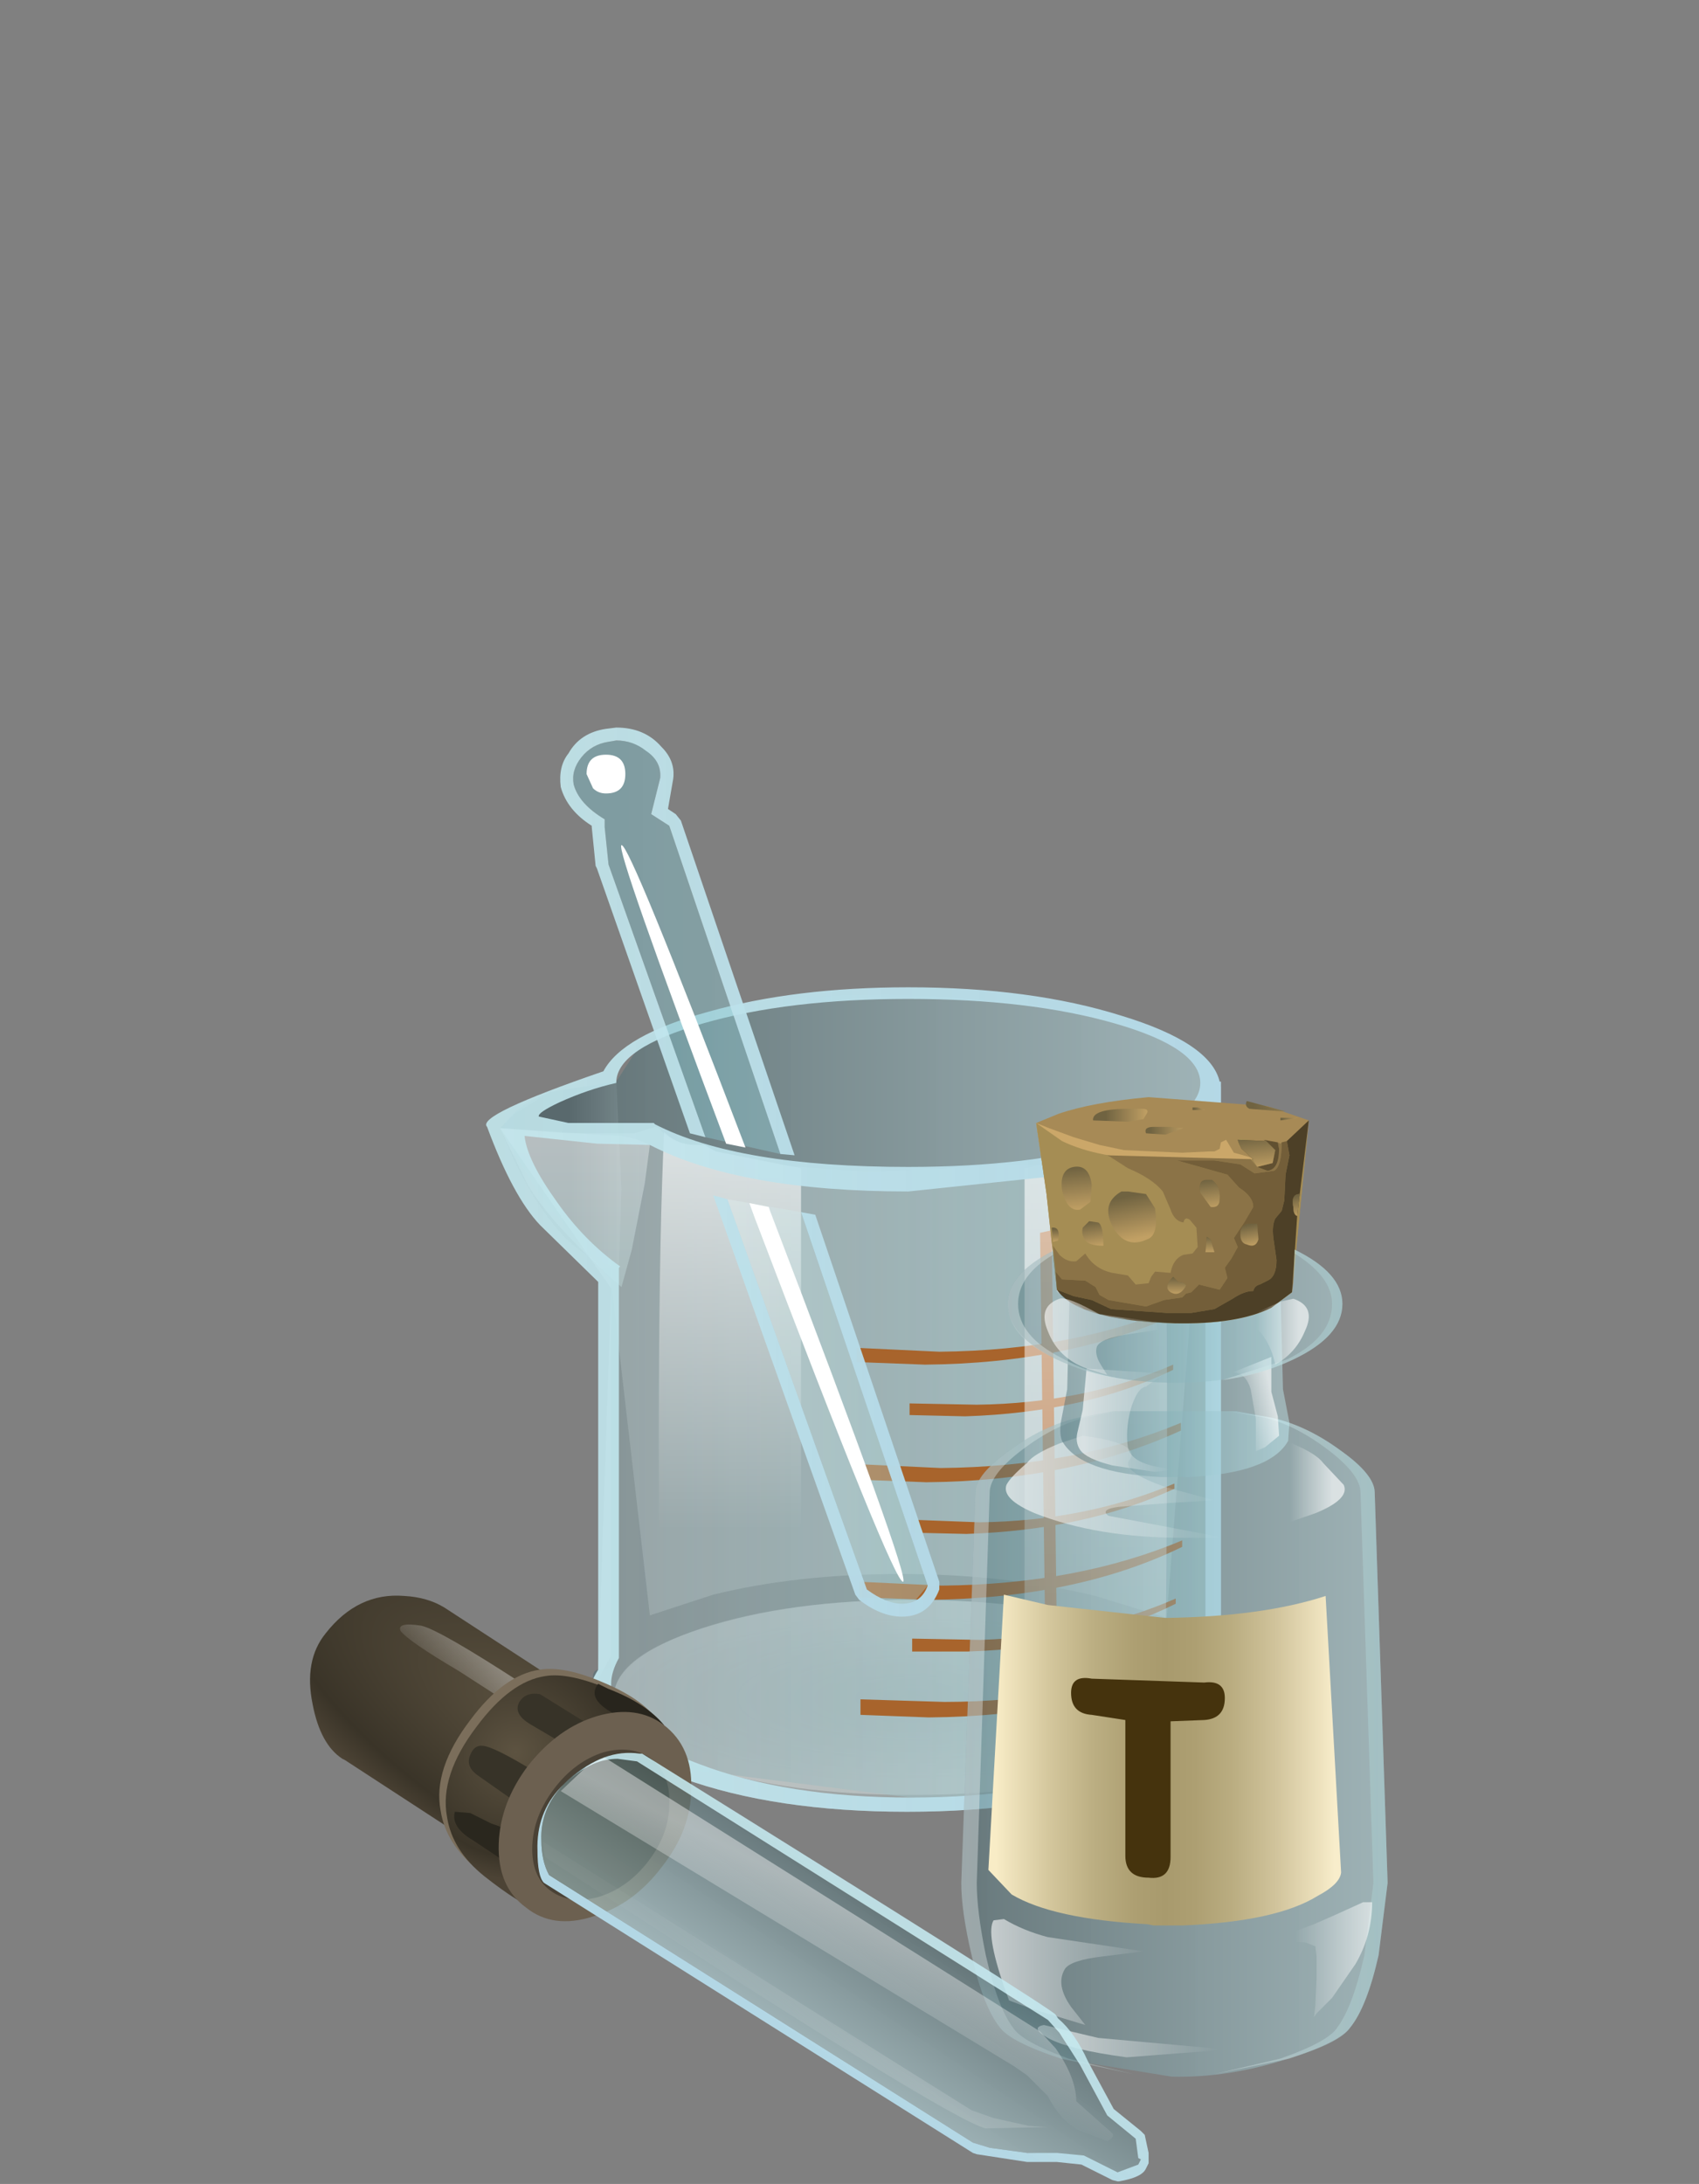 <?xml version="1.0" encoding="UTF-8" standalone="no"?>
<svg xmlns:xlink="http://www.w3.org/1999/xlink" height="84.5px" width="65.75px" xmlns="http://www.w3.org/2000/svg">
  <rect width="100%" height="100%" fill="#808080" stroke="none"/>
  <g transform="matrix(1.0, 0.0, 0.0, 1.0, 0.0, 0.0)">
    <use height="56.25" transform="matrix(1.0, 0.0, 0.0, 1.0, 12.0, 28.15)" width="41.7" xlink:href="#shape0"/>
  </g>
  <defs>
    <g id="shape0" transform="matrix(1.0, 0.0, 0.0, 1.0, -12.0, -28.15)">
      <path d="M23.85 41.85 L24.05 46.0 23.95 49.05 Q22.5 48.75 21.4 47.35 20.7 46.5 19.95 45.0 L19.35 43.65 19.9 43.1 21.3 42.25 23.85 41.85" fill="url(#gradient0)" fill-rule="evenodd" stroke="none"/>
      <path d="M47.15 64.4 L47.05 66.15 46.75 66.1 46.85 65.7 Q46.85 64.15 43.45 63.0 40.05 61.9 35.3 61.9 30.6 61.9 27.2 63.0 23.85 64.05 23.75 65.6 L22.8 65.6 23.65 64.05 23.65 49.55 25.15 62.5 27.6 61.7 Q30.85 60.9 34.85 60.9 38.85 60.9 42.4 61.75 L45.15 62.6 46.65 43.35 47.15 64.4" fill="url(#gradient1)" fill-rule="evenodd" stroke="none"/>
      <path d="M46.85 65.7 Q46.85 67.25 43.45 68.35 40.05 69.45 35.3 69.45 30.5 69.45 27.15 68.35 23.75 67.25 23.75 65.7 23.75 64.15 27.15 63.0 30.5 61.9 35.3 61.9 40.05 61.9 43.45 63.0 46.85 64.15 46.85 65.7" fill="url(#gradient2)" fill-rule="evenodd" stroke="none"/>
      <path d="M46.95 42.65 L47.15 44.35 47.15 64.4 47.05 66.15 Q46.4 67.3 44.65 68.15 41.2 69.95 35.25 69.55 L26.55 68.45 Q25.55 68.15 24.45 67.3 L23.6 66.5 23.35 66.15 23.05 65.4 Q22.8 64.65 23.15 64.6 L23.65 64.55 23.65 49.55 20.8 46.1 19.35 43.65 19.8 43.15 Q20.45 42.55 21.3 42.25 L23.85 41.85 24.75 40.45 Q26.45 39.0 30.45 38.65 34.85 38.25 39.65 38.85 43.85 39.35 45.35 40.2 46.5 40.85 46.95 42.65" fill="url(#gradient3)" fill-rule="evenodd" stroke="none"/>
      <path d="M46.75 42.05 L47.25 42.05 47.25 64.85 47.45 65.65 Q47.45 67.5 43.85 68.8 40.2 70.1 35.1 70.1 30.0 70.1 26.4 68.8 22.8 67.5 22.8 65.65 22.8 65.2 23.15 64.65 L23.65 49.85 19.35 43.65 21.95 43.85 24.55 43.85 25.35 43.6 25.5 43.65 Q26.0 44.3 26.95 44.3 L27.25 44.3 27.7 44.55 30.35 45.1 33.6 45.35 40.95 45.0 Q45.45 44.3 46.75 42.05" fill="url(#gradient4)" fill-rule="evenodd" stroke="none"/>
      <path d="M40.95 67.15 L40.5 67.25 40.25 47.7 40.7 47.6 40.95 67.15" fill="#a8642c" fill-rule="evenodd" stroke="none"/>
      <path d="M36.35 52.3 Q41.65 52.25 45.65 50.5 L45.65 50.8 Q41.4 52.75 35.8 52.8 L33.15 52.7 33.15 52.15 36.35 52.3" fill="#a8642c" fill-rule="evenodd" stroke="none"/>
      <path d="M33.2 57.25 L33.2 56.65 36.4 56.8 Q41.65 56.75 45.7 55.05 L45.7 55.35 Q41.45 57.3 35.85 57.35 L33.2 57.25" fill="#a8642c" fill-rule="evenodd" stroke="none"/>
      <path d="M45.4 53.0 Q42.0 54.65 37.35 54.8 L35.2 54.75 35.2 54.3 37.8 54.35 Q41.95 54.3 45.4 52.8 L45.4 53.0" fill="#a8642c" fill-rule="evenodd" stroke="none"/>
      <path d="M33.25 61.2 L36.45 61.35 Q41.7 61.3 45.75 59.6 L45.75 59.85 Q41.65 61.85 35.9 61.9 L33.25 61.8 33.25 61.2" fill="#a8642c" fill-rule="evenodd" stroke="none"/>
      <path d="M45.45 57.6 Q42.0 59.2 37.4 59.35 L35.25 59.3 35.25 58.8 37.9 58.9 Q42.0 58.85 45.45 57.4 L45.45 57.6" fill="#a8642c" fill-rule="evenodd" stroke="none"/>
      <path d="M33.3 66.35 L33.3 65.75 36.55 65.85 Q41.55 65.85 45.8 64.1 L45.8 64.4 Q41.7 66.4 35.95 66.45 L33.3 66.35" fill="#a8642c" fill-rule="evenodd" stroke="none"/>
      <path d="M45.5 62.05 Q42.1 63.75 37.45 63.9 L35.3 63.9 35.3 63.4 37.95 63.45 Q42.2 63.3 45.5 61.85 L45.5 62.05" fill="#a8642c" fill-rule="evenodd" stroke="none"/>
      <path d="M27.7 44.55 L31.0 45.2 31.0 69.85 Q27.55 69.35 25.6 68.45 25.35 51.2 25.7 43.8 26.2 44.3 26.95 44.3 L27.25 44.3 27.7 44.55" fill="url(#gradient5)" fill-rule="evenodd" stroke="none"/>
      <path d="M42.95 44.55 L43.45 44.3 43.7 44.3 Q44.4 44.3 45.0 43.8 45.3 51.3 45.05 68.45 43.05 69.4 39.65 69.85 L39.65 45.2 42.95 44.55" fill="url(#gradient6)" fill-rule="evenodd" stroke="none"/>
      <path d="M25.15 44.3 L24.95 45.8 24.45 48.35 24.05 49.8 Q21.3 47.35 20.4 45.8 L19.35 43.65 23.85 43.95 Q24.45 43.95 25.15 44.3" fill="url(#gradient7)" fill-rule="evenodd" stroke="none"/>
      <path d="M46.85 65.15 L46.65 64.4 46.65 43.35 Q45.45 44.55 42.3 45.35 L35.15 46.1 Q28.65 46.1 25.15 44.3 L23.1 44.25 20.3 43.95 Q20.4 44.9 21.55 46.5 22.6 48.0 24.0 49.0 L23.95 49.05 23.95 64.15 Q23.65 64.7 23.65 65.15 23.65 67.0 27.05 68.25 30.45 69.55 35.25 69.55 40.05 69.55 43.45 68.25 46.85 67.0 46.85 65.15 M23.35 41.45 Q24.1 40.05 27.4 39.15 30.75 38.2 35.15 38.2 39.9 38.2 43.4 39.3 46.85 40.35 47.2 41.85 L47.25 41.85 47.25 64.85 47.45 65.6 Q47.45 67.45 43.85 68.8 40.2 70.1 35.1 70.1 30.0 70.1 26.4 68.8 22.8 67.45 22.8 65.6 22.8 65.15 23.15 64.6 L23.15 49.6 20.9 47.4 Q19.85 46.3 18.85 43.6 18.4 43.15 23.35 41.45 M23.85 41.9 Q22.75 42.15 21.65 42.65 20.8 43.05 20.85 43.2 L22.0 43.45 25.3 43.45 25.35 43.5 Q28.55 45.15 35.15 45.15 39.85 45.15 43.15 44.2 46.45 43.25 46.45 41.9 46.45 40.55 43.15 39.6 39.85 38.65 35.15 38.65 30.5 38.65 27.2 39.6 23.9 40.55 23.85 41.85 L23.85 41.9" fill="url(#gradient8)" fill-rule="evenodd" stroke="none"/>
      <path d="M23.55 28.7 Q24.25 28.55 24.9 28.95 25.6 29.4 25.55 30.1 L25.2 31.5 25.9 31.95 30.2 44.65 27.3 44.0 23.55 33.45 23.4 32.0 23.4 31.7 Q22.4 31.1 22.2 30.35 22.1 29.8 22.5 29.3 22.9 28.8 23.55 28.7" fill="url(#gradient9)" fill-rule="evenodd" stroke="none"/>
      <path d="M28.15 46.4 L31.0 46.9 35.9 61.35 35.4 61.95 Q34.7 62.35 33.55 61.5 L28.15 46.4" fill="url(#gradient10)" fill-rule="evenodd" stroke="none"/>
      <path d="M23.45 28.2 L23.85 28.15 Q24.95 28.15 25.6 28.9 26.15 29.45 26.05 30.15 L25.85 31.3 26.15 31.5 26.35 31.75 30.75 44.7 30.2 44.65 25.9 31.95 25.2 31.5 25.55 30.1 Q25.6 29.45 25.0 29.05 24.5 28.65 23.85 28.65 L23.55 28.7 Q22.9 28.8 22.5 29.3 22.1 29.8 22.2 30.35 22.4 31.1 23.4 31.7 L23.4 32.0 23.55 33.45 27.3 44.0 26.7 43.85 23.1 33.6 23.05 33.5 22.9 32.0 22.9 31.95 Q21.95 31.35 21.7 30.45 21.6 29.65 22.0 29.15 22.45 28.35 23.45 28.2" fill="url(#gradient11)" fill-rule="evenodd" stroke="none"/>
      <path d="M36.35 61.2 L36.35 61.5 Q35.95 62.55 34.9 62.55 34.1 62.55 33.25 61.9 L33.1 61.7 27.6 46.25 28.15 46.4 33.55 61.5 Q34.3 62.05 34.9 62.05 35.65 62.05 35.9 61.35 L31.0 46.9 31.55 47.0 36.35 61.2" fill="url(#gradient12)" fill-rule="evenodd" stroke="none"/>
      <path d="M24.2 29.95 Q24.2 30.7 23.45 30.7 23.15 30.7 22.95 30.5 L22.7 29.95 Q22.7 29.2 23.45 29.2 24.2 29.2 24.2 29.95" fill="#ffffff" fill-rule="evenodd" stroke="none"/>
      <path d="M28.85 44.4 L28.1 44.25 Q23.8 32.8 24.05 32.7 24.35 32.6 28.85 44.4" fill="#ffffff" fill-rule="evenodd" stroke="none"/>
      <path d="M29.75 46.7 L29.8 46.85 Q35.25 61.1 34.95 61.2 34.6 61.3 29.2 47.1 L29.0 46.55 29.75 46.7" fill="#ffffff" fill-rule="evenodd" stroke="none"/>
      <path d="M51.85 56.1 Q53.2 57.05 53.2 57.75 L53.7 72.85 53.35 75.65 Q52.9 77.65 52.25 78.45 51.85 79.05 49.85 79.65 47.55 80.4 45.35 80.35 L41.05 79.65 Q39.1 79.0 38.7 78.45 38.05 77.65 37.6 75.65 37.2 73.95 37.2 72.85 L37.75 57.75 Q37.75 57.05 39.1 56.1 40.4 55.15 41.75 54.85 L43.1 54.6 45.45 54.6 47.85 54.6 49.2 54.85 Q50.55 55.15 51.85 56.1" fill="url(#gradient13)" fill-rule="evenodd" stroke="none"/>
      <path d="M41.75 54.85 L43.4 54.6 42.0 54.85 Q40.8 55.15 39.55 56.1 38.3 57.05 38.3 57.75 L37.8 72.85 Q37.8 73.95 38.15 75.65 38.6 77.65 39.2 78.45 39.55 79.0 41.35 79.65 L43.85 80.25 41.05 79.65 Q39.1 79.0 38.7 78.45 38.05 77.65 37.6 75.65 37.2 73.95 37.2 72.85 L37.75 57.75 Q37.75 57.05 39.1 56.1 40.4 55.15 41.75 54.85" fill="url(#gradient14)" fill-rule="evenodd" stroke="none"/>
      <path d="M47.55 54.6 L49.2 54.85 Q50.55 55.15 51.85 56.1 53.2 57.05 53.2 57.75 L53.7 72.85 53.35 75.65 Q52.9 77.65 52.25 78.45 51.85 79.0 49.9 79.65 L47.0 80.25 49.55 79.65 Q51.4 79.0 51.75 78.45 52.35 77.65 52.8 75.65 L53.15 72.85 52.65 57.75 Q52.65 57.05 51.4 56.1 50.15 55.15 48.95 54.85 L47.55 54.6" fill="url(#gradient15)" fill-rule="evenodd" stroke="none"/>
      <path d="M40.05 58.55 Q38.75 58.0 38.95 57.45 39.1 57.15 39.75 56.6 40.0 56.25 41.0 55.85 L41.9 55.55 Q44.2 55.85 43.7 56.5 43.4 56.95 45.15 57.55 L47.0 58.05 45.3 58.15 43.3 58.3 Q42.55 58.4 42.9 58.65 L47.4 59.5 45.8 59.5 Q42.45 59.5 40.05 58.55" fill="url(#gradient16)" fill-rule="evenodd" stroke="none"/>
      <path d="M42.5 78.85 L47.5 79.3 43.6 79.6 Q41.35 79.3 40.55 78.85 39.85 78.45 40.4 78.35 L42.5 78.85" fill="url(#gradient17)" fill-rule="evenodd" stroke="none"/>
      <path d="M45.1 62.6 Q48.85 62.55 51.3 61.75 L51.9 72.45 Q51.85 72.9 51.0 73.35 49.4 74.35 45.75 74.5 L44.65 74.5 44.4 74.45 Q40.75 74.25 39.15 73.3 L38.25 72.35 38.85 61.7 40.55 62.1 45.1 62.6" fill="url(#gradient18)" fill-rule="evenodd" stroke="none"/>
      <path d="M51.2 56.6 L52.0 57.45 Q52.25 58.0 50.9 58.55 L49.45 59.05 Q49.8 58.15 49.45 57.15 49.1 56.2 48.25 55.7 L49.1 55.55 50.0 55.85 Q50.95 56.25 51.2 56.6" fill="url(#gradient19)" fill-rule="evenodd" stroke="none"/>
      <path d="M41.45 77.65 L42.0 78.35 39.85 77.7 39.05 77.4 38.85 76.85 Q38.15 74.8 38.45 74.3 L38.85 74.25 Q39.6 74.7 40.55 74.95 L44.25 75.5 42.65 75.7 Q41.4 75.85 41.2 76.2 40.85 76.8 41.45 77.65" fill="url(#gradient20)" fill-rule="evenodd" stroke="none"/>
      <path d="M52.75 73.6 L53.1 73.6 Q53.1 74.9 52.45 76.0 L51.55 77.3 50.95 77.9 50.85 78.05 50.9 77.6 50.95 76.55 50.95 75.7 50.9 75.3 50.5 75.15 49.1 75.1 50.85 74.45 51.65 74.1 52.75 73.6" fill="url(#gradient21)" fill-rule="evenodd" stroke="none"/>
      <path d="M45.15 48.55 L45.8 48.55 48.5 48.9 Q49.55 49.25 49.55 49.75 L49.65 53.75 49.9 55.05 49.85 55.75 Q49.15 57.0 46.0 57.15 L44.95 57.15 Q41.8 57.0 41.1 55.75 41.0 55.5 41.05 55.05 L41.3 53.75 41.4 49.75 Q41.4 49.25 42.45 48.9 L45.15 48.55" fill="url(#gradient22)" fill-rule="evenodd" stroke="none"/>
      <path d="M45.05 53.15 L44.35 53.65 Q44.0 53.7 43.75 54.55 43.55 55.35 43.65 56.0 43.8 56.75 45.6 56.85 L44.7 56.95 43.05 56.7 Q42.05 56.45 41.8 56.1 41.6 55.8 41.7 55.4 L41.9 54.55 42.05 52.95 45.05 53.15" fill="url(#gradient23)" fill-rule="evenodd" stroke="none"/>
      <path d="M49.2 52.5 L49.2 53.85 49.45 54.8 49.5 55.55 48.95 56.0 48.6 56.15 48.6 54.9 48.4 53.75 Q48.2 53.1 47.7 53.1 L49.2 52.5" fill="url(#gradient24)" fill-rule="evenodd" stroke="none"/>
      <path d="M40.95 43.1 Q42.25 42.65 44.45 42.45 L49.05 42.8 50.65 43.35 50.0 50.0 49.2 50.6 Q47.9 51.25 45.45 51.2 42.95 51.15 41.7 50.5 L40.9 49.9 40.5 46.2 40.1 43.45 40.95 43.1" fill="#a78a56" fill-rule="evenodd" stroke="none"/>
      <path d="M46.8 44.55 L47.0 44.55 47.2 44.45 47.25 44.2 47.45 44.1 47.75 44.6 48.3 44.75 Q48.6 44.85 48.6 45.1 L47.6 45.75 44.7 46.05 41.65 45.75 40.35 45.15 40.1 43.45 40.6 43.65 41.55 44.0 42.55 44.3 43.5 44.5 45.75 44.6 46.8 44.55" fill="#cba769" fill-rule="evenodd" stroke="none"/>
      <path d="M44.2 42.9 Q44.45 42.9 44.4 43.05 L44.25 43.3 43.65 43.4 42.3 43.35 Q42.25 42.9 43.7 42.9 L44.2 42.9" fill="url(#gradient25)" fill-rule="evenodd" stroke="none"/>
      <path d="M44.35 43.85 Q44.25 43.6 44.65 43.6 L45.25 43.6 45.8 43.65 45.1 43.9 44.35 43.85" fill="url(#gradient26)" fill-rule="evenodd" stroke="none"/>
      <path d="M46.15 42.85 L46.35 42.85 46.65 42.95 46.15 42.95 46.15 42.85" fill="url(#gradient27)" fill-rule="evenodd" stroke="none"/>
      <path d="M48.35 42.9 Q48.15 42.8 48.25 42.6 L49.75 43.0 49.6 43.0 48.35 42.9" fill="url(#gradient28)" fill-rule="evenodd" stroke="none"/>
      <path d="M49.55 43.35 L49.55 43.25 50.25 43.25 49.55 43.35" fill="url(#gradient29)" fill-rule="evenodd" stroke="none"/>
      <path d="M44.85 44.85 L48.5 44.85 48.15 44.55 Q47.8 44.2 47.95 44.05 L49.55 44.25 Q50.35 44.0 50.65 43.35 L50.0 50.0 49.2 50.6 Q47.9 51.25 45.45 51.2 42.95 51.15 41.7 50.5 L40.9 49.9 40.5 46.2 40.1 43.45 41.1 44.15 Q42.55 44.85 44.85 44.85" fill="#a58d54" fill-rule="evenodd" stroke="none"/>
      <path d="M46.85 47.95 L46.7 47.85 46.65 48.45 47.0 48.45 46.85 47.95 M45.6 49.6 L45.4 49.4 Q45.0 49.8 45.3 50.0 45.65 50.2 45.9 49.75 45.85 49.6 45.6 49.6 M46.7 45.65 Q46.35 45.65 46.45 46.15 L46.85 46.7 Q47.2 46.75 47.2 46.4 47.25 45.9 46.9 45.65 L46.7 45.65 M48.65 45.15 L49.05 45.3 Q49.5 45.25 49.5 44.45 L49.45 44.2 49.55 44.25 49.6 44.2 Q49.6 45.15 49.3 45.3 L48.55 45.4 48.0 45.05 47.0 44.9 45.55 44.9 47.5 45.45 47.95 45.95 Q48.5 46.3 48.5 46.7 L48.15 47.3 47.75 47.9 47.9 48.25 47.65 48.7 47.4 49.05 47.5 49.45 47.2 49.9 46.4 49.7 46.1 50.0 45.9 50.05 45.75 50.2 45.05 50.3 44.35 50.55 42.9 50.3 42.55 50.1 42.4 49.8 42.0 49.55 41.1 49.5 40.85 49.2 40.75 48.2 41.0 48.55 Q41.3 48.85 41.65 48.8 L42.0 48.5 Q42.35 49.1 43.05 49.25 L43.65 49.35 43.95 49.7 44.45 49.65 44.55 49.4 44.7 49.2 45.3 49.25 Q45.4 48.7 45.8 48.55 L46.15 48.5 46.35 48.25 46.3 47.5 46.05 47.2 Q45.85 47.05 45.8 47.3 45.45 47.25 45.3 46.8 L45.0 46.1 Q44.6 45.6 43.65 45.2 L42.95 44.75 42.85 44.7 48.4 44.85 48.65 45.15" fill="#8b7347" fill-rule="evenodd" stroke="none"/>
      <path d="M49.0 44.15 L48.9 44.1 49.45 44.2 49.5 44.45 Q49.5 45.25 49.05 45.3 L48.65 45.15 49.25 45.0 49.35 44.5 49.0 44.15" fill="#615031" fill-rule="evenodd" stroke="none"/>
      <path d="M48.7 47.95 L48.65 47.35 48.3 47.35 Q48.0 47.4 48.0 47.75 48.0 48.1 48.25 48.15 48.6 48.3 48.7 47.95 M49.3 45.3 Q49.6 45.15 49.6 44.2 L49.8 44.15 49.9 44.7 49.75 45.45 49.7 46.45 49.6 46.85 49.35 47.15 Q49.2 47.45 49.3 48.05 L49.4 48.75 Q49.4 49.4 49.05 49.55 L48.75 49.7 Q48.55 49.75 48.5 49.95 48.15 49.95 47.7 50.25 L47.0 50.65 46.1 50.8 45.15 50.8 43.0 50.65 42.25 50.3 41.55 50.15 40.9 49.9 40.85 49.2 41.1 49.5 42.0 49.55 42.4 49.8 42.55 50.1 42.9 50.3 44.35 50.55 45.05 50.3 45.75 50.2 45.9 50.05 46.1 50.0 46.4 49.7 47.2 49.9 47.5 49.45 47.4 49.05 47.65 48.7 47.9 48.25 47.75 47.9 48.15 47.3 48.5 46.7 Q48.5 46.3 47.95 45.95 L47.5 45.45 45.55 44.9 47.0 44.9 48.0 45.05 48.55 45.4 49.3 45.3" fill="#735e39" fill-rule="evenodd" stroke="none"/>
      <path d="M49.75 45.45 L49.9 44.7 49.8 44.15 50.65 43.35 50.3 46.2 Q49.95 46.2 50.05 46.7 50.05 47.0 50.2 47.05 L50.0 50.0 49.2 50.6 Q47.9 51.25 45.45 51.2 41.7 51.1 40.9 49.9 L41.55 50.15 42.25 50.3 43.0 50.65 45.15 50.8 46.1 50.8 47.0 50.65 47.7 50.25 Q48.15 49.95 48.5 49.95 48.55 49.75 48.75 49.7 L49.05 49.55 Q49.4 49.4 49.4 48.75 L49.3 48.05 Q49.2 47.45 49.35 47.15 L49.6 46.85 49.7 46.45 49.75 45.45" fill="#4d4027" fill-rule="evenodd" stroke="none"/>
      <path d="M41.8 46.8 Q41.3 46.9 41.1 46.05 41.0 45.25 41.55 45.15 42.15 45.05 42.25 45.85 L42.2 46.5 41.8 46.8" fill="url(#gradient30)" fill-rule="evenodd" stroke="none"/>
      <path d="M44.4 47.95 Q43.55 48.35 43.05 47.45 42.6 46.55 43.4 46.1 L43.65 46.1 44.35 46.2 44.7 46.75 Q44.85 47.8 44.4 47.95" fill="url(#gradient31)" fill-rule="evenodd" stroke="none"/>
      <path d="M41.95 47.9 Q41.85 47.75 41.9 47.5 L42.15 47.25 42.5 47.3 Q42.7 47.4 42.7 48.2 42.05 48.2 41.95 47.9" fill="url(#gradient32)" fill-rule="evenodd" stroke="none"/>
      <path d="M40.7 47.5 Q41.05 47.45 40.95 48.0 L40.75 48.05 40.7 47.5" fill="url(#gradient33)" fill-rule="evenodd" stroke="none"/>
      <path d="M46.85 46.7 L46.45 46.15 Q46.35 45.65 46.7 45.65 L46.9 45.65 Q47.25 45.9 47.2 46.4 47.2 46.75 46.85 46.7" fill="#705c39" fill-rule="evenodd" stroke="none"/>
      <path d="M46.85 46.7 L46.45 46.15 Q46.35 45.65 46.7 45.65 L46.9 45.65 Q47.25 45.9 47.2 46.4 47.2 46.75 46.85 46.7" fill="url(#gradient34)" fill-rule="evenodd" stroke="none"/>
      <path d="M46.85 47.95 L47.0 48.45 46.65 48.45 46.7 47.85 46.85 47.95" fill="#705c39" fill-rule="evenodd" stroke="none"/>
      <path d="M46.85 47.95 L47.0 48.45 46.65 48.45 46.7 47.85 46.85 47.95" fill="url(#gradient35)" fill-rule="evenodd" stroke="none"/>
      <path d="M45.6 49.6 Q45.85 49.6 45.9 49.75 45.65 50.2 45.3 50.0 45.0 49.8 45.4 49.4 L45.6 49.6" fill="#705c39" fill-rule="evenodd" stroke="none"/>
      <path d="M45.6 49.6 Q45.85 49.6 45.9 49.75 45.65 50.2 45.3 50.0 45.0 49.8 45.4 49.4 L45.6 49.6" fill="url(#gradient36)" fill-rule="evenodd" stroke="none"/>
      <path d="M48.3 47.35 L48.65 47.35 48.7 47.95 Q48.6 48.3 48.25 48.15 48.0 48.1 48.0 47.75 48.0 47.4 48.3 47.35" fill="#615031" fill-rule="evenodd" stroke="none"/>
      <path d="M48.3 47.35 L48.65 47.35 48.7 47.95 Q48.6 48.3 48.25 48.15 48.0 48.1 48.0 47.75 48.0 47.4 48.3 47.35" fill="url(#gradient37)" fill-rule="evenodd" stroke="none"/>
      <path d="M50.05 46.7 Q49.95 46.2 50.3 46.2 L50.2 47.05 Q50.05 47.0 50.05 46.7" fill="#4d4027" fill-rule="evenodd" stroke="none"/>
      <path d="M50.05 46.7 Q49.95 46.2 50.3 46.2 L50.2 47.05 Q50.05 47.0 50.05 46.7" fill="url(#gradient38)" fill-rule="evenodd" stroke="none"/>
      <path d="M49.25 45.0 L48.65 45.15 48.45 44.85 48.5 44.85 48.05 44.45 47.95 44.25 47.9 44.1 49.0 44.15 49.35 44.5 49.25 45.0" fill="#615031" fill-rule="evenodd" stroke="none"/>
      <path d="M49.25 45.0 L48.65 45.15 48.45 44.85 48.5 44.85 48.05 44.45 47.95 44.25 47.9 44.1 49.0 44.15 49.35 44.5 49.25 45.0" fill="url(#gradient39)" fill-rule="evenodd" stroke="none"/>
      <path d="M44.75 51.15 L45.45 51.2 Q47.9 51.25 49.2 50.6 L50.0 50.0 50.05 49.65 50.1 48.35 Q51.95 49.25 51.95 50.45 51.95 51.7 50.05 52.6 48.15 53.5 45.5 53.5 42.8 53.5 40.9 52.6 39.0 51.7 39.0 50.45 39.0 49.3 40.75 48.4 L40.8 48.7 40.8 48.75 40.85 49.2 40.85 49.25 40.9 49.8 40.9 49.95 40.95 50.0 41.25 50.25 41.3 50.3 41.45 50.4 41.65 50.5 41.7 50.5 41.9 50.6 41.95 50.65 42.2 50.7 42.55 50.85 42.65 50.85 42.95 50.95 43.1 50.95 43.45 51.0 43.6 51.05 43.95 51.1 44.15 51.1 44.6 51.15 44.75 51.15" fill="url(#gradient40)" fill-rule="evenodd" stroke="none"/>
      <path d="M50.1 48.5 L50.1 48.35 Q51.95 49.25 51.95 50.45 51.95 51.7 50.05 52.6 48.8 53.2 47.3 53.4 L49.8 52.6 Q51.55 51.75 51.55 50.45 51.55 49.4 50.1 48.5" fill="url(#gradient41)" fill-rule="evenodd" stroke="none"/>
      <path d="M44.05 53.45 Q42.2 53.25 40.8 52.55 39.0 51.7 39.0 50.45 39.0 49.3 40.75 48.4 L40.75 48.55 Q39.4 49.35 39.4 50.45 39.4 51.7 41.1 52.55 42.35 53.25 44.05 53.45" fill="url(#gradient42)" fill-rule="evenodd" stroke="none"/>
      <path d="M44.75 51.15 L44.8 51.45 43.5 51.65 Q42.6 51.8 42.45 52.1 42.35 52.4 42.6 52.8 L42.85 53.2 42.05 52.95 Q40.95 52.55 40.55 51.5 40.15 50.55 41.0 50.25 41.3 50.15 42.55 50.85 L44.75 51.15" fill="url(#gradient43)" fill-rule="evenodd" stroke="none"/>
      <path d="M50.05 50.25 Q50.95 50.55 50.5 51.5 50.15 52.35 49.35 52.8 49.1 51.55 48.05 50.95 L48.45 50.85 49.6 50.35 50.05 50.25" fill="url(#gradient44)" fill-rule="evenodd" stroke="none"/>
      <path d="M42.25 66.35 Q41.45 66.3 41.45 65.5 41.45 64.8 42.25 64.95 L46.6 65.1 Q47.4 65.0 47.4 65.7 47.4 66.5 46.6 66.55 L45.3 66.6 45.3 71.85 Q45.3 72.75 44.45 72.65 43.55 72.65 43.55 71.8 L43.55 66.55 42.25 66.35" fill="#45330d" fill-rule="evenodd" stroke="none"/>
      <path d="M23.8 66.5 L24.45 67.65 Q24.85 69.15 23.65 70.8 22.7 72.15 21.25 72.4 L19.95 72.4 13.35 68.1 13.25 68.05 Q12.4 67.5 12.1 65.95 11.75 64.25 12.6 63.2 13.85 61.6 15.65 61.75 16.55 61.8 17.2 62.2 L23.8 66.5" fill="url(#gradient45)" fill-rule="evenodd" stroke="none"/>
      <path d="M20.3 65.2 L19.65 65.8 19.3 65.65 17.75 64.65 Q15.8 63.5 15.5 63.1 15.35 62.75 16.3 62.9 17.0 63.05 20.3 65.2" fill="url(#gradient46)" fill-rule="evenodd" stroke="none"/>
      <path d="M18.2 66.55 Q19.5 64.8 20.9 64.6 21.85 64.45 23.35 65.1 26.7 66.5 25.5 68.9 L22.5 72.55 Q21.55 73.85 20.5 73.6 19.95 73.45 18.5 72.35 17.25 71.35 17.05 70.05 16.75 68.45 18.2 66.55" fill="#7b6e5b" fill-rule="evenodd" stroke="none"/>
      <path d="M18.45 66.8 Q19.75 65.05 21.1 64.85 22.0 64.7 23.55 65.35 26.95 66.75 25.7 69.15 L22.75 72.8 Q21.8 74.1 20.75 73.85 20.15 73.7 18.75 72.6 17.5 71.6 17.3 70.3 17.0 68.7 18.45 66.8" fill="url(#gradient47)" fill-rule="evenodd" stroke="none"/>
      <path d="M19.35 71.9 L18.3 71.2 Q17.45 70.7 17.6 70.1 L18.2 70.15 19.0 70.55 19.85 70.85 19.95 72.3 19.65 72.15 19.35 71.9" fill="#2a271e" fill-rule="evenodd" stroke="none"/>
      <path d="M18.5 68.7 Q18.0 68.35 18.2 67.9 18.35 67.5 18.7 67.55 19.15 67.6 20.7 68.55 L20.35 70.0 18.5 68.7" fill="#373328" fill-rule="evenodd" stroke="none"/>
      <path d="M23.15 66.95 L22.2 67.7 20.5 66.7 Q19.85 66.3 20.1 65.85 20.35 65.45 20.9 65.55 L23.15 66.95" fill="#373328" fill-rule="evenodd" stroke="none"/>
      <path d="M23.55 65.35 Q25.0 65.9 25.7 66.75 L25.15 67.15 23.5 66.15 Q22.75 65.65 23.15 65.15 L23.55 65.35" fill="#28251d" fill-rule="evenodd" stroke="none"/>
      <path d="M20.45 68.3 Q21.6 66.85 23.1 66.4 24.65 65.95 25.7 66.75 26.8 67.6 26.75 69.2 26.75 70.8 25.6 72.25 24.5 73.7 22.95 74.15 21.4 74.65 20.35 73.8 19.25 73.0 19.3 71.35 19.35 69.75 20.45 68.3" fill="#6c6050" fill-rule="evenodd" stroke="none"/>
      <path d="M21.45 69.2 Q22.25 68.15 23.35 67.8 24.45 67.5 25.2 68.05 25.95 68.65 25.9 69.8 25.9 70.95 25.1 72.0 24.3 73.05 23.15 73.4 22.05 73.7 21.3 73.15 20.55 72.6 20.6 71.4 20.65 70.25 21.45 69.2" fill="#4a4236" fill-rule="evenodd" stroke="none"/>
      <path d="M20.95 71.2 Q20.9 70.0 21.8 69.05 23.2 67.6 24.65 68.15 L40.55 78.15 41.0 78.65 41.8 79.9 42.85 81.85 43.95 82.75 44.05 83.5 44.15 83.55 44.05 83.75 43.25 84.05 41.95 83.4 39.75 83.3 38.3 83.1 37.65 82.9 21.25 72.55 Q20.95 72.0 20.95 71.2" fill="url(#gradient48)" fill-rule="evenodd" stroke="none"/>
      <path d="M24.65 68.15 L23.9 68.05 Q22.95 68.05 22.05 68.85 23.35 67.65 24.75 67.85 L24.85 67.85 Q40.75 77.75 40.85 77.95 L40.95 78.1 Q41.6 78.65 42.1 79.75 L42.45 80.4 43.1 81.6 44.15 82.45 44.3 82.6 44.45 83.3 44.45 83.7 44.35 83.9 Q44.2 84.25 43.3 84.4 L43.25 84.4 43.05 84.35 41.85 83.75 40.9 83.65 39.75 83.65 37.8 83.35 37.65 83.3 21.05 72.85 Q20.8 72.6 20.8 71.6 20.75 70.15 21.7 69.15 L21.8 69.05 Q20.9 70.0 20.95 71.2 20.95 72.0 21.25 72.55 L37.65 82.9 38.3 83.1 39.75 83.3 40.9 83.3 41.95 83.4 43.25 84.05 44.05 83.75 44.15 83.55 44.05 83.5 43.95 82.75 42.85 81.85 41.8 79.9 41.0 78.65 40.55 78.15 24.65 68.15" fill="url(#gradient49)" fill-rule="evenodd" stroke="none"/>
      <path d="M21.7 69.3 L22.7 68.35 Q23.1 68.1 23.4 68.0 L40.25 78.6 40.85 79.25 Q41.65 80.4 41.65 81.3 L43.0 82.5 Q43.2 82.65 42.85 82.85 L41.7 82.4 Q41.0 82.0 40.55 81.1 L39.75 80.3 39.25 79.95 21.7 69.3" fill="url(#gradient50)" fill-rule="evenodd" stroke="none"/>
      <path d="M21.0 71.25 L37.6 81.65 38.45 81.95 39.8 82.25 40.55 82.3 38.15 82.35 Q36.75 82.05 21.1 71.85 L21.0 71.25" fill="url(#gradient51)" fill-rule="evenodd" stroke="none"/>
    </g>
    <linearGradient gradientTransform="matrix(0.003, 0.0, 0.0, -0.003, 21.7, 45.45)" gradientUnits="userSpaceOnUse" id="gradient0" spreadMethod="pad" x1="-819.2" x2="819.2">
      <stop offset="0.569" stop-color="#000000" stop-opacity="0.2"/>
      <stop offset="1.0" stop-color="#ffffff" stop-opacity="0.2"/>
    </linearGradient>
    <linearGradient gradientTransform="matrix(0.015, 0.0, 0.0, -0.015, 34.95, 54.75)" gradientUnits="userSpaceOnUse" id="gradient1" spreadMethod="pad" x1="-819.2" x2="819.2">
      <stop offset="0.325" stop-color="#000000" stop-opacity="0.349"/>
      <stop offset="0.894" stop-color="#000000" stop-opacity="0.349"/>
    </linearGradient>
    <radialGradient cx="0" cy="0" gradientTransform="matrix(0.014, 0.0, 0.0, -0.004, 35.3, 65.7)" gradientUnits="userSpaceOnUse" id="gradient2" r="819.2" spreadMethod="pad">
      <stop offset="0.0" stop-color="#c7ebed" stop-opacity="0.227"/>
      <stop offset="1.0" stop-color="#ffffff" stop-opacity="0.298"/>
    </radialGradient>
    <linearGradient gradientTransform="matrix(0.014, 0.0, 0.0, -0.014, 34.9, 54.05)" gradientUnits="userSpaceOnUse" id="gradient3" spreadMethod="pad" x1="-819.2" x2="819.2">
      <stop offset="0.0" stop-color="#496e75" stop-opacity="0.459"/>
      <stop offset="1.0" stop-color="#c7f6fe" stop-opacity="0.427"/>
    </linearGradient>
    <linearGradient gradientTransform="matrix(0.017, 0.0, 0.0, -0.017, 33.4, 56.1)" gradientUnits="userSpaceOnUse" id="gradient4" spreadMethod="pad" x1="-819.2" x2="819.2">
      <stop offset="0.0" stop-color="#ffffff" stop-opacity="0.349"/>
      <stop offset="1.0" stop-color="#abd9db" stop-opacity="0.349"/>
    </linearGradient>
    <linearGradient gradientTransform="matrix(0.0, 0.009, 0.009, 0.0, 28.25, 51.85)" gradientUnits="userSpaceOnUse" id="gradient5" spreadMethod="pad" x1="-819.2" x2="819.2">
      <stop offset="0.0" stop-color="#ffffff" stop-opacity="0.639"/>
      <stop offset="1.0" stop-color="#ffffff" stop-opacity="0.0"/>
    </linearGradient>
    <linearGradient gradientTransform="matrix(0.0, 0.025, 0.025, 0.0, 42.4, 64.15)" gradientUnits="userSpaceOnUse" id="gradient6" spreadMethod="pad" x1="-819.2" x2="819.2">
      <stop offset="0.0" stop-color="#ffffff" stop-opacity="0.639"/>
      <stop offset="1.0" stop-color="#ffffff" stop-opacity="0.0"/>
    </linearGradient>
    <linearGradient gradientTransform="matrix(0.0, 0.006, 0.006, 0.0, 22.25, 48.45)" gradientUnits="userSpaceOnUse" id="gradient7" spreadMethod="pad" x1="-819.2" x2="819.2">
      <stop offset="0.0" stop-color="#ffffff" stop-opacity="0.349"/>
      <stop offset="1.0" stop-color="#abd9db" stop-opacity="0.349"/>
    </linearGradient>
    <linearGradient gradientTransform="matrix(0.018, 0.0, 0.0, -0.018, 33.1, 54.15)" gradientUnits="userSpaceOnUse" id="gradient8" spreadMethod="pad" x1="-819.2" x2="819.2">
      <stop offset="0.0" stop-color="#c5eaf0" stop-opacity="0.878"/>
      <stop offset="1.0" stop-color="#b3d7e5"/>
    </linearGradient>
    <linearGradient gradientTransform="matrix(0.007, 0.0, 0.0, -0.007, 29.85, 36.65)" gradientUnits="userSpaceOnUse" id="gradient9" spreadMethod="pad" x1="-819.2" x2="819.2">
      <stop offset="0.0" stop-color="#7fbec8" stop-opacity="0.459"/>
      <stop offset="1.0" stop-color="#a0d0d8" stop-opacity="0.427"/>
    </linearGradient>
    <linearGradient gradientTransform="matrix(0.007, 0.0, 0.0, -0.007, 29.85, 54.25)" gradientUnits="userSpaceOnUse" id="gradient10" spreadMethod="pad" x1="-819.2" x2="819.2">
      <stop offset="0.0" stop-color="#ffffff" stop-opacity="0.349"/>
      <stop offset="1.0" stop-color="#abd9db" stop-opacity="0.349"/>
    </linearGradient>
    <linearGradient gradientTransform="matrix(0.009, 0.0, 0.0, -0.009, 29.05, 36.45)" gradientUnits="userSpaceOnUse" id="gradient11" spreadMethod="pad" x1="-819.2" x2="819.2">
      <stop offset="0.0" stop-color="#c5eaf0" stop-opacity="0.878"/>
      <stop offset="1.0" stop-color="#b3d7e5"/>
    </linearGradient>
    <linearGradient gradientTransform="matrix(0.009, 0.0, 0.0, -0.009, 29.05, 54.4)" gradientUnits="userSpaceOnUse" id="gradient12" spreadMethod="pad" x1="-819.2" x2="819.2">
      <stop offset="0.0" stop-color="#c5eaf0" stop-opacity="0.878"/>
      <stop offset="1.0" stop-color="#b3d7e5"/>
    </linearGradient>
    <linearGradient gradientTransform="matrix(0.01, 0.0, 0.0, -0.01, 45.3, 67.5)" gradientUnits="userSpaceOnUse" id="gradient13" spreadMethod="pad" x1="-819.2" x2="819.2">
      <stop offset="0.0" stop-color="#496e75" stop-opacity="0.459"/>
      <stop offset="1.0" stop-color="#c7f6fe" stop-opacity="0.427"/>
    </linearGradient>
    <linearGradient gradientTransform="matrix(0.005, 0.0, 0.0, -0.005, 41.3, 67.5)" gradientUnits="userSpaceOnUse" id="gradient14" spreadMethod="pad" x1="-819.2" x2="819.2">
      <stop offset="0.0" stop-color="#ffffff" stop-opacity="0.349"/>
      <stop offset="1.0" stop-color="#abd9db" stop-opacity="0.349"/>
    </linearGradient>
    <linearGradient gradientTransform="matrix(0.005, 0.0, 0.0, -0.005, 49.6, 67.5)" gradientUnits="userSpaceOnUse" id="gradient15" spreadMethod="pad" x1="-819.2" x2="819.2">
      <stop offset="0.0" stop-color="#ffffff" stop-opacity="0.349"/>
      <stop offset="1.0" stop-color="#abd9db" stop-opacity="0.349"/>
    </linearGradient>
    <linearGradient gradientTransform="matrix(0.005, 0.0, 0.0, -0.005, 43.15, 57.55)" gradientUnits="userSpaceOnUse" id="gradient16" spreadMethod="pad" x1="-819.2" x2="819.2">
      <stop offset="0.0" stop-color="#ffffff" stop-opacity="0.639"/>
      <stop offset="1.0" stop-color="#ffffff" stop-opacity="0.0"/>
    </linearGradient>
    <linearGradient gradientTransform="matrix(0.004, 0.0, 0.0, -0.004, 43.85, 79.05)" gradientUnits="userSpaceOnUse" id="gradient17" spreadMethod="pad" x1="-819.2" x2="819.2">
      <stop offset="0.0" stop-color="#ffffff" stop-opacity="0.639"/>
      <stop offset="1.0" stop-color="#ffffff" stop-opacity="0.0"/>
    </linearGradient>
    <linearGradient gradientTransform="matrix(0.008, 0.0, 0.0, -0.008, 45.1, 68.1)" gradientUnits="userSpaceOnUse" id="gradient18" spreadMethod="pad" x1="-819.2" x2="819.2">
      <stop offset="0.0" stop-color="#f8ecc6"/>
      <stop offset="0.02" stop-color="#f3e7c1"/>
      <stop offset="0.161" stop-color="#d3c69c"/>
      <stop offset="0.29" stop-color="#bbae82"/>
      <stop offset="0.408" stop-color="#ad9f72"/>
      <stop offset="0.498" stop-color="#a89a6d"/>
      <stop offset="0.588" stop-color="#ad9f72"/>
      <stop offset="0.698" stop-color="#baad81"/>
      <stop offset="0.824" stop-color="#d0c39b"/>
      <stop offset="0.957" stop-color="#eee2be"/>
      <stop offset="1.0" stop-color="#f8edcb"/>
    </linearGradient>
    <linearGradient gradientTransform="matrix(-0.001, 0.0, 0.0, 0.001, 50.75, 57.3)" gradientUnits="userSpaceOnUse" id="gradient19" spreadMethod="pad" x1="-819.2" x2="819.2">
      <stop offset="0.0" stop-color="#ffffff" stop-opacity="0.639"/>
      <stop offset="1.0" stop-color="#ffffff" stop-opacity="0.0"/>
    </linearGradient>
    <linearGradient gradientTransform="matrix(0.004, 0.0, 0.0, -0.004, 41.35, 76.25)" gradientUnits="userSpaceOnUse" id="gradient20" spreadMethod="pad" x1="-819.2" x2="819.2">
      <stop offset="0.0" stop-color="#ffffff" stop-opacity="0.639"/>
      <stop offset="1.0" stop-color="#ffffff" stop-opacity="0.0"/>
    </linearGradient>
    <linearGradient gradientTransform="matrix(-0.002, 0.0, 0.0, 0.002, 51.75, 76.1)" gradientUnits="userSpaceOnUse" id="gradient21" spreadMethod="pad" x1="-819.2" x2="819.2">
      <stop offset="0.0" stop-color="#ffffff" stop-opacity="0.639"/>
      <stop offset="1.0" stop-color="#ffffff" stop-opacity="0.0"/>
    </linearGradient>
    <linearGradient gradientTransform="matrix(0.005, 0.0, 0.0, -0.005, 45.4, 52.85)" gradientUnits="userSpaceOnUse" id="gradient22" spreadMethod="pad" x1="-819.2" x2="819.2">
      <stop offset="0.0" stop-color="#496e75" stop-opacity="0.459"/>
      <stop offset="1.0" stop-color="#c7f6fe" stop-opacity="0.427"/>
    </linearGradient>
    <linearGradient gradientTransform="matrix(0.002, 0.0, 0.0, -0.002, 43.6, 54.95)" gradientUnits="userSpaceOnUse" id="gradient23" spreadMethod="pad" x1="-819.2" x2="819.2">
      <stop offset="0.0" stop-color="#ffffff" stop-opacity="0.639"/>
      <stop offset="1.0" stop-color="#ffffff" stop-opacity="0.0"/>
    </linearGradient>
    <linearGradient gradientTransform="matrix(-8.0E-4, 2.0E-4, 2.0E-4, 8.0E-4, 48.65, 54.4)" gradientUnits="userSpaceOnUse" id="gradient24" spreadMethod="pad" x1="-819.2" x2="819.2">
      <stop offset="0.0" stop-color="#ffffff" stop-opacity="0.639"/>
      <stop offset="1.0" stop-color="#ffffff" stop-opacity="0.0"/>
    </linearGradient>
    <linearGradient gradientTransform="matrix(-0.001, 0.0, 0.0, 0.001, 43.6, 43.15)" gradientUnits="userSpaceOnUse" id="gradient25" spreadMethod="pad" x1="-819.2" x2="819.2">
      <stop offset="0.0" stop-color="#c1a064"/>
      <stop offset="1.0" stop-color="#706341"/>
    </linearGradient>
    <linearGradient gradientTransform="matrix(-9.0E-4, 0.0, 0.0, 9.0E-4, 45.25, 43.75)" gradientUnits="userSpaceOnUse" id="gradient26" spreadMethod="pad" x1="-819.2" x2="819.2">
      <stop offset="0.0" stop-color="#c1a064"/>
      <stop offset="1.0" stop-color="#706341"/>
    </linearGradient>
    <linearGradient gradientTransform="matrix(-3.0E-4, 0.0, 0.0, 3.0E-4, 46.45, 42.9)" gradientUnits="userSpaceOnUse" id="gradient27" spreadMethod="pad" x1="-819.2" x2="819.2">
      <stop offset="0.0" stop-color="#c1a064"/>
      <stop offset="1.0" stop-color="#706341"/>
    </linearGradient>
    <linearGradient gradientTransform="matrix(-0.002, 0.0, 0.0, 0.002, 50.15, 42.8)" gradientUnits="userSpaceOnUse" id="gradient28" spreadMethod="pad" x1="-819.2" x2="819.2">
      <stop offset="0.0" stop-color="#c1a064"/>
      <stop offset="1.0" stop-color="#706341"/>
    </linearGradient>
    <linearGradient gradientTransform="matrix(-4.0E-4, 0.0, 0.0, 4.0E-4, 49.95, 43.3)" gradientUnits="userSpaceOnUse" id="gradient29" spreadMethod="pad" x1="-819.2" x2="819.2">
      <stop offset="0.0" stop-color="#c1a064"/>
      <stop offset="1.0" stop-color="#706341"/>
    </linearGradient>
    <linearGradient gradientTransform="matrix(-1.0E-4, -0.001, -0.001, 1.0E-4, 41.7, 46.0)" gradientUnits="userSpaceOnUse" id="gradient30" spreadMethod="pad" x1="-819.2" x2="819.2">
      <stop offset="0.0" stop-color="#c1a064"/>
      <stop offset="1.0" stop-color="#706341"/>
    </linearGradient>
    <linearGradient gradientTransform="matrix(-2.0E-4, -0.001, -0.001, 2.0E-4, 43.85, 47.1)" gradientUnits="userSpaceOnUse" id="gradient31" spreadMethod="pad" x1="-819.2" x2="819.2">
      <stop offset="0.0" stop-color="#c1a064"/>
      <stop offset="1.0" stop-color="#706341"/>
    </linearGradient>
    <linearGradient gradientTransform="matrix(-1.0E-4, -6.0E-4, -6.0E-4, 1.0E-4, 42.3, 47.75)" gradientUnits="userSpaceOnUse" id="gradient32" spreadMethod="pad" x1="-819.2" x2="819.2">
      <stop offset="0.0" stop-color="#c1a064"/>
      <stop offset="1.0" stop-color="#706341"/>
    </linearGradient>
    <linearGradient gradientTransform="matrix(0.0, -3.0E-4, -3.0E-4, 0.0, 40.85, 47.8)" gradientUnits="userSpaceOnUse" id="gradient33" spreadMethod="pad" x1="-819.2" x2="819.2">
      <stop offset="0.0" stop-color="#c1a064"/>
      <stop offset="1.0" stop-color="#706341"/>
    </linearGradient>
    <linearGradient gradientTransform="matrix(-1.0E-4, -7.0E-4, -7.0E-4, 1.0E-4, 46.85, 46.2)" gradientUnits="userSpaceOnUse" id="gradient34" spreadMethod="pad" x1="-819.2" x2="819.2">
      <stop offset="0.0" stop-color="#c1a064"/>
      <stop offset="1.0" stop-color="#706341"/>
    </linearGradient>
    <linearGradient gradientTransform="matrix(0.0, -4.0E-4, -4.0E-4, 0.0, 46.8, 48.15)" gradientUnits="userSpaceOnUse" id="gradient35" spreadMethod="pad" x1="-819.2" x2="819.2">
      <stop offset="0.0" stop-color="#c1a064"/>
      <stop offset="1.0" stop-color="#706341"/>
    </linearGradient>
    <linearGradient gradientTransform="matrix(0.0, -4.0E-4, -4.0E-4, 0.0, 45.55, 49.75)" gradientUnits="userSpaceOnUse" id="gradient36" spreadMethod="pad" x1="-819.2" x2="819.2">
      <stop offset="0.0" stop-color="#c1a064"/>
      <stop offset="1.0" stop-color="#706341"/>
    </linearGradient>
    <linearGradient gradientTransform="matrix(-1.0E-4, -5.0E-4, -5.0E-4, 1.0E-4, 48.4, 47.8)" gradientUnits="userSpaceOnUse" id="gradient37" spreadMethod="pad" x1="-819.2" x2="819.2">
      <stop offset="0.0" stop-color="#c1a064"/>
      <stop offset="1.0" stop-color="#706341"/>
    </linearGradient>
    <linearGradient gradientTransform="matrix(-1.0E-4, -5.0E-4, -5.0E-4, 1.0E-4, 50.2, 46.7)" gradientUnits="userSpaceOnUse" id="gradient38" spreadMethod="pad" x1="-819.2" x2="819.2">
      <stop offset="0.0" stop-color="#c1a064"/>
      <stop offset="1.0" stop-color="#706341"/>
    </linearGradient>
    <linearGradient gradientTransform="matrix(-1.0E-4, -8.0E-4, -8.0E-4, 1.0E-4, 48.65, 44.6)" gradientUnits="userSpaceOnUse" id="gradient39" spreadMethod="pad" x1="-819.2" x2="819.2">
      <stop offset="0.0" stop-color="#c1a064"/>
      <stop offset="1.0" stop-color="#706341"/>
    </linearGradient>
    <linearGradient gradientTransform="matrix(0.008, 0.0, 0.0, -0.008, 45.5, 50.9)" gradientUnits="userSpaceOnUse" id="gradient40" spreadMethod="pad" x1="-819.2" x2="819.2">
      <stop offset="0.0" stop-color="#496e75" stop-opacity="0.459"/>
      <stop offset="1.0" stop-color="#c7f6fe" stop-opacity="0.427"/>
    </linearGradient>
    <linearGradient gradientTransform="matrix(0.004, 0.0, 0.0, -0.004, 48.7, 50.9)" gradientUnits="userSpaceOnUse" id="gradient41" spreadMethod="pad" x1="-819.2" x2="819.2">
      <stop offset="0.0" stop-color="#ffffff" stop-opacity="0.349"/>
      <stop offset="1.0" stop-color="#abd9db" stop-opacity="0.349"/>
    </linearGradient>
    <linearGradient gradientTransform="matrix(0.004, 0.0, 0.0, -0.004, 42.1, 50.95)" gradientUnits="userSpaceOnUse" id="gradient42" spreadMethod="pad" x1="-819.2" x2="819.2">
      <stop offset="0.0" stop-color="#ffffff" stop-opacity="0.349"/>
      <stop offset="1.0" stop-color="#abd9db" stop-opacity="0.349"/>
    </linearGradient>
    <linearGradient gradientTransform="matrix(0.003, 0.0, 0.0, -0.003, 42.6, 51.7)" gradientUnits="userSpaceOnUse" id="gradient43" spreadMethod="pad" x1="-819.2" x2="819.2">
      <stop offset="0.0" stop-color="#ffffff" stop-opacity="0.639"/>
      <stop offset="1.0" stop-color="#ffffff" stop-opacity="0.0"/>
    </linearGradient>
    <linearGradient gradientTransform="matrix(-0.001, 0.0, 0.0, -0.001, 49.45, 51.5)" gradientUnits="userSpaceOnUse" id="gradient44" spreadMethod="pad" x1="-819.2" x2="819.2">
      <stop offset="0.0" stop-color="#ffffff" stop-opacity="0.639"/>
      <stop offset="1.0" stop-color="#ffffff" stop-opacity="0.0"/>
    </linearGradient>
    <radialGradient cx="0" cy="0" gradientTransform="matrix(0.016, 0.01, 0.004, -0.006, 21.75, 67.0)" gradientUnits="userSpaceOnUse" id="gradient45" r="819.2" spreadMethod="pad">
      <stop offset="0.0" stop-color="#5d5341"/>
      <stop offset="0.824" stop-color="#3a3428"/>
      <stop offset="1.0" stop-color="#4c4335"/>
    </radialGradient>
    <linearGradient gradientTransform="matrix(-0.001, 0.001, 0.001, 0.001, 17.55, 64.45)" gradientUnits="userSpaceOnUse" id="gradient46" spreadMethod="pad" x1="-819.2" x2="819.2">
      <stop offset="0.0" stop-color="#ffffff" stop-opacity="0.329"/>
      <stop offset="1.0" stop-color="#ffffff" stop-opacity="0.027"/>
    </linearGradient>
    <radialGradient cx="0" cy="0" gradientTransform="matrix(0.006, 0.0, 0.0, -0.006, 19.95, 67.8)" gradientUnits="userSpaceOnUse" id="gradient47" r="819.2" spreadMethod="pad">
      <stop offset="0.0" stop-color="#5d5341"/>
      <stop offset="0.824" stop-color="#3a3428"/>
      <stop offset="1.0" stop-color="#4c4335"/>
    </radialGradient>
    <linearGradient gradientTransform="matrix(-0.002, 0.003, 0.003, 0.002, 32.75, 76.55)" gradientUnits="userSpaceOnUse" id="gradient48" spreadMethod="pad" x1="-819.2" x2="819.2">
      <stop offset="0.0" stop-color="#496e75" stop-opacity="0.459"/>
      <stop offset="1.0" stop-color="#c7f6fe" stop-opacity="0.427"/>
    </linearGradient>
    <linearGradient gradientTransform="matrix(-0.002, 0.003, 0.003, 0.002, 32.9, 76.65)" gradientUnits="userSpaceOnUse" id="gradient49" spreadMethod="pad" x1="-819.2" x2="819.2">
      <stop offset="0.0" stop-color="#c5eaf0" stop-opacity="0.878"/>
      <stop offset="1.0" stop-color="#b3d7e5"/>
    </linearGradient>
    <linearGradient gradientTransform="matrix(-0.001, 0.002, 0.002, 0.001, 32.55, 75.7)" gradientUnits="userSpaceOnUse" id="gradient50" spreadMethod="pad" x1="-819.2" x2="819.2">
      <stop offset="0.0" stop-color="#ffffff" stop-opacity="0.42"/>
      <stop offset="1.0" stop-color="#ffffff" stop-opacity="0.027"/>
    </linearGradient>
    <linearGradient gradientTransform="matrix(-9.0E-4, 0.001, 0.001, 9.0E-4, 30.4, 77.35)" gradientUnits="userSpaceOnUse" id="gradient51" spreadMethod="pad" x1="-819.2" x2="819.2">
      <stop offset="0.0" stop-color="#ffffff" stop-opacity="0.137"/>
      <stop offset="1.0" stop-color="#ffffff" stop-opacity="0.027"/>
    </linearGradient>
  </defs>
</svg>
